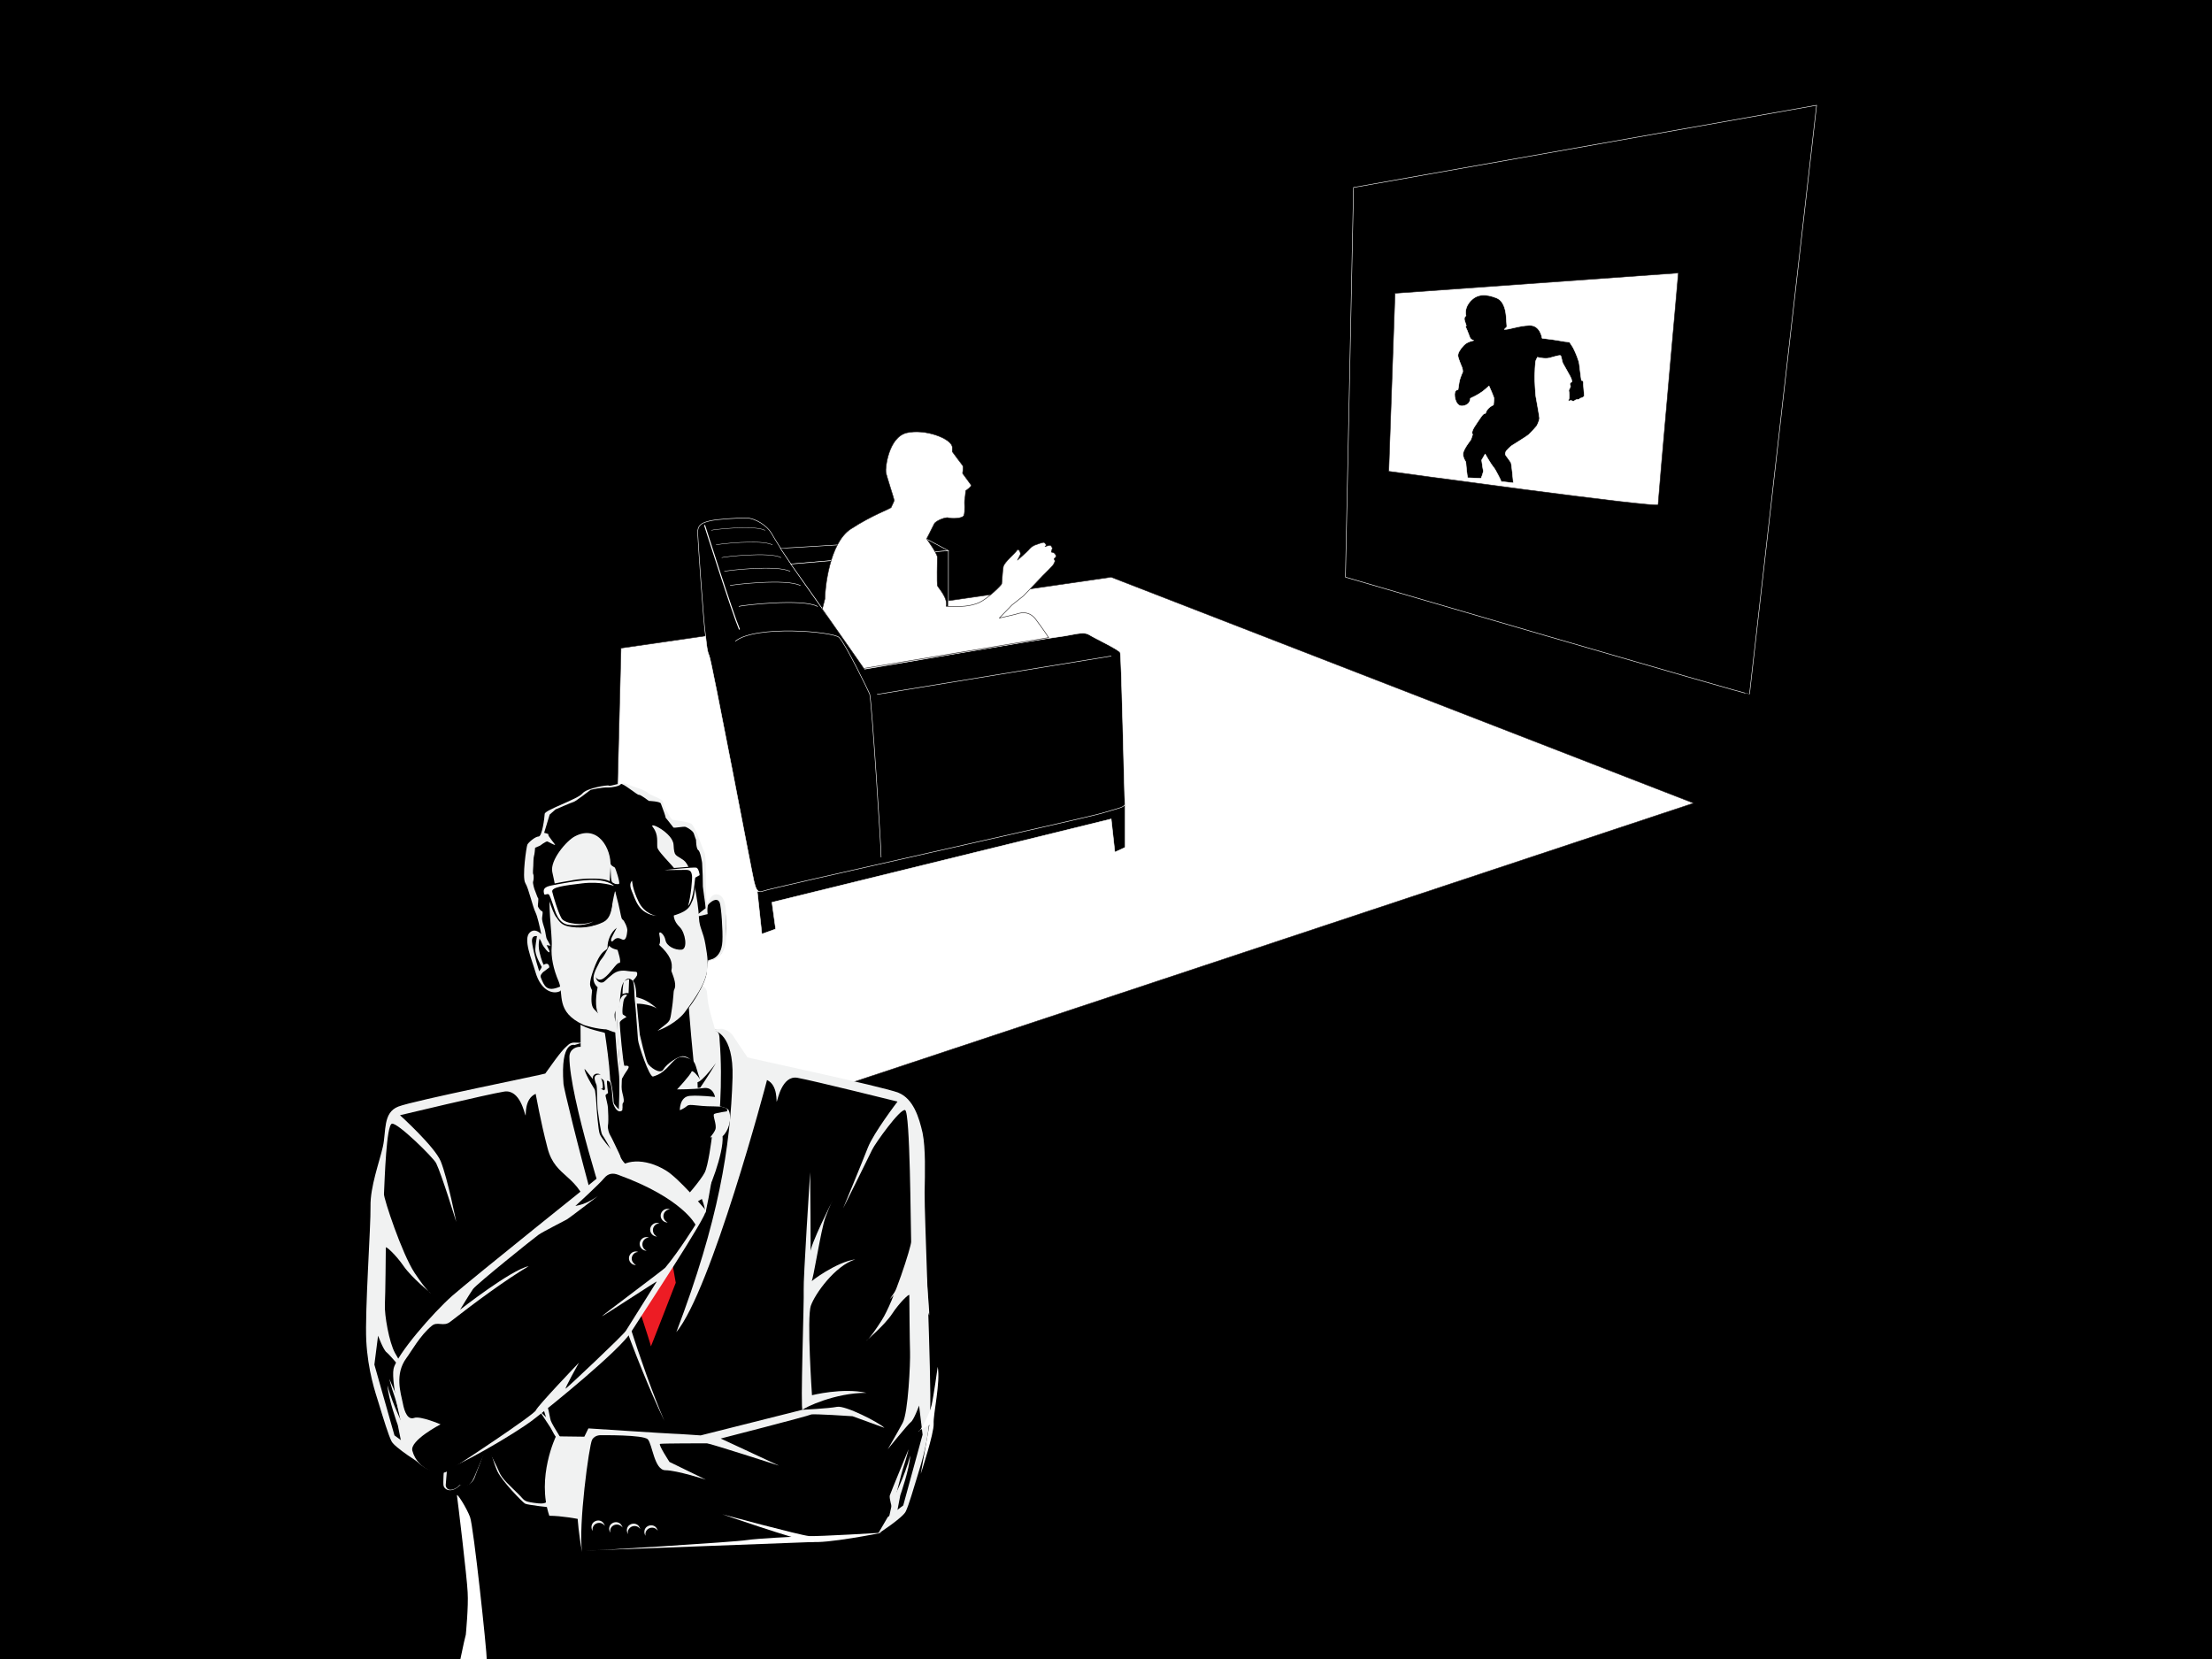 <?xml version="1.0" encoding="utf-8"?>
<!-- Generator: Adobe Illustrator 24.0.0, SVG Export Plug-In . SVG Version: 6.00 Build 0)  -->
<svg version="1.1" id="Layer_1" xmlns="http://www.w3.org/2000/svg" xmlns:xlink="http://www.w3.org/1999/xlink" x="0px" y="0px"
	 viewBox="0 0 1200 900" style="enable-background:new 0 0 1200 900;" xml:space="preserve">
<style type="text/css">
	.st0{clip-path:url(#SVGID_3_);}
	.st1{stroke:#FFFFFF;stroke-width:0.29;stroke-linecap:round;stroke-linejoin:round;stroke-miterlimit:10;}
	.st2{fill:#FFFFFF;stroke:#231F20;stroke-width:0.29;stroke-linecap:round;stroke-linejoin:round;stroke-miterlimit:10;}
	.st3{stroke:#FFFFFF;stroke-width:0.29;stroke-miterlimit:10;}
	.st4{fill:none;stroke:#FFFFFF;stroke-width:0.29;stroke-linecap:round;stroke-linejoin:round;stroke-miterlimit:10;}
	.st5{fill:none;stroke:#FFFFFF;stroke-width:0.581;stroke-linecap:round;stroke-linejoin:round;stroke-miterlimit:10;}
	.st6{fill:none;stroke:#FFFFFF;stroke-width:0.198;stroke-linecap:round;stroke-linejoin:round;stroke-miterlimit:10;}
	.st7{fill:none;stroke:#FFFFFF;stroke-width:0.207;stroke-linecap:round;stroke-linejoin:round;stroke-miterlimit:10;}
	.st8{fill:none;stroke:#FFFFFF;stroke-width:0.219;stroke-linecap:round;stroke-linejoin:round;stroke-miterlimit:10;}
	.st9{fill:none;stroke:#FFFFFF;stroke-width:0.242;stroke-linecap:round;stroke-linejoin:round;stroke-miterlimit:10;}
	.st10{fill:none;stroke:#FFFFFF;stroke-width:0.259;stroke-linecap:round;stroke-linejoin:round;stroke-miterlimit:10;}
	.st11{fill:#F1F2F2;}
	.st12{fill:#FFFFFF;}
	.st13{fill:#ED1C24;}
</style>
<g>
	<g>
		<rect id="SVGID_1_" width="1200" height="900"/>
	</g>
	<g>
		<defs>
			<rect id="SVGID_2_" x="42.9" y="-28.4" width="1114.1" height="928.4"/>
		</defs>
		<clipPath id="SVGID_3_">
			<use xlink:href="#SVGID_2_"  style="overflow:visible;"/>
		</clipPath>
		<g class="st0">
			<g>
				<rect x="292.3" width="749.6" height="657.5"/>
				<path class="st1" d="M729.9,313.1c0,0,219.2,64.2,219.2,63.5c0-0.8,36.4-319.5,36.4-319.5l-251.2,44.6L729.9,313.1z"/>
				<polygon class="st2" points="336.9,351.6 329.8,631.2 918.8,435.7 602.8,313.1 				"/>
				<polygon class="st3" points="410.8,483.6 413.3,506.7 420.8,504 418.8,489.5 602.8,444.3 604.8,462.3 610.4,459.7 610.4,435.7 
									"/>
				<path class="st3" d="M590.8,344.3c3.6,2.2,16.2,8.1,16.9,9.7c0.7,1.6,2.3,79.3,2.6,81.7c0.3,2.3-3.2,2.6-12.7,5.5
					c-9.7,2.9-180,40.6-183.6,42.2c-3.6,1.6-4.2-2.5-5-5.4c-0.8-2.9-23-120-24.3-122.4s-1.6-8.8-2.3-13.7
					c-0.7-4.9-3.7-47.6-3.9-52.5s2.6-5.8,6.5-6.8c3.9-1,14.9-1.6,19.8-1.6c4.9,0,11.3,4.2,13.6,8.1c8.8,15.6,39.8,57.7,41.3,59.3
					c1.6,1.6,9.4,14.6,9.4,14.6s97.3-16.6,105.1-17.5C581.7,344.6,587.5,342.3,590.8,344.3z"/>
				<g>
					<path class="st4" d="M475.9,376.7c0,0,125.2-20.5,126.9-20.8"/>
					<path class="st4" d="M478,465c0.3-1-5.2-86.1-6.2-88.5c-1-2.3-13.3-27.6-16.6-30.7c-3.3-3.2-45.2-6.8-56.2,2"/>
					<path class="st5" d="M382.3,285.1c0,0,15,47.3,18.8,56.2"/>
					<path class="st4" d="M400.9,329c0.6-0.6,34.8-4.5,42.6,0"/>
					<path class="st6" d="M385.9,287.7c0.4-0.4,23.8-3,29.1,0"/>
					<path class="st7" d="M388.5,295.6c0.4-0.4,24.9-3.2,30.5,0"/>
					<path class="st8" d="M391.6,302.5c0.4-0.4,26.3-3.3,32.1,0"/>
					<path class="st9" d="M393,310c0.5-0.5,29.1-3.7,35.6,0"/>
					<path class="st10" d="M396.1,317.7c0.5-0.5,31.1-4,38.1,0"/>
				</g>
				<path class="st1" d="M423.3,297.4c0.2,0.3,79.5-4.9,79.5-4.9l11.8,6.3l-85.5,7.2L423.3,297.4z"/>
				<path class="st1" d="M514.5,298.7v30.5c0,0-65.5,5.4-65.5,5.2s-20-28.4-20-28.4L514.5,298.7z"/>
				<path class="st2" d="M447.5,324.9c0-5.2,2.3-30.2,14-37.9c11.8-7.7,21.7-11,22-11.8c0.2-0.7,1.6-3.2,1.6-3.8s-4.1-12.9-4.5-15.2
					c-0.4-2.3,1.4-19,11.3-21.4c10-2.3,24.2,3.1,24.7,7.7c0,2.5,0,2.5,0,2.5s5,6.8,5.6,7.5c0.6,0.7,0,4.3,0,4.3s4.1,5.6,4.6,6.3
					c0.6,0.7-2.9,3.1-2.9,3.1s-0.4,4.6-0.6,5.2c-0.2,0.6,0.4,6.4-0.4,8.2c-0.7,1.9-7.1,1.8-8.4,1.3c-1.3-0.5-6.8,1.5-7.7,3.3
					c-0.9,1.9-4.1,8.1-4.1,8.1s5.9,8.2,5.8,10s-0.2,14.3,0,15.3c0.2,1,5.9,6.7,4.8,11.3c7.9,0.4,13.1,0.1,17.9-2
					c4.8-2.2,12-9.4,12.2-10.1s0.4-6.9,0.9-9.4c0.6-2.5,6.3-7.1,7.3-8.7c0.9-1.7,2.3,1.2,1.9,2.2c0,0-1.6,3.2-1.6,3.1
					s5.4-4.7,6.1-5.6c0.6-0.8,1.7-1.9,3.2-2.6c1.6-0.6,4.6-1.7,5.2-1.5c0.6,0.3,1.1,1.1,1.1,1.4c0,0.4-0.6,0.8-0.6,0.8
					s2.5-0.8,3-0.6c0.5,0.4,1,1.4,1,1.4l-0.6,2.2c0,0,1.5,0.2,2,0.9c0.5,0.6,0.7,1.3,0.5,1.7c-0.4,0.4-1,1.1-1,1.1s0.5,0.8,0.5,1.2
					s-0.7,1.7-0.9,2c-0.2,0.4-5,5.3-5.5,5.7c-0.5,0.5-10.4,11-10.7,11.2s-6.2,4.9-6.2,4.9l-6.9,7.1c0,0,6.9-1.5,8.7-2
					c1.9-0.6,7.1-2.6,11.1,2.7c4,5.3,7,9.9,7,9.9l-100.3,16.7l-22.5-32.2L447.5,324.9z"/>
				<path class="st2" d="M753.4,255.7c0,0,146.1,20.1,146.1,18.1s11-125.7,11-125.7l-153.7,11L753.4,255.7z"/>
				<path class="st1" d="M821,262c0-0.3-0.9-9.7-1.2-10.7c-0.3-1-3-4.2-3.1-4.6c-0.2-0.5,0-1,0.2-1.6c0.1-0.6,2.9-3.2,3.3-3.4
					c0.4-0.3,8-4.9,9.1-5.9c1-0.9,3.7-3.8,4.3-4.6c0.6-0.9,1.6-3.4,1.6-4.3s-1.9-11.1-2-11.8c-0.2-0.6-0.7-9.8-0.6-11
					c0.1-1.1,0.1-7.7,0.7-8.8c0.6-1,0.7-1.5,0.7-1.5s4.1,1.1,6.6,0.4c2.5-0.6,5.7-1.8,6.1-1.2c0.4,0.6,0.6,2.8,1.1,4
					c0.6,1.2,4.5,7.8,4.6,8.4c0.2,0.6,0.6,1.9,0.1,1.9c-0.5,0-1,1-0.8,1.4c0.2,0.4,0.5,0.7,0.1,1.5c-0.4,0.7-0.9,1.6-0.7,2
					c0.2,0.5,0.3,3.2,0.2,3.7c-0.1,0.6-0.7,1.5-0.3,1.6s1.2-0.3,1.2-0.3s1.2,0.6,1.6,0.4c0.4-0.2,1.1-0.8,1.5-0.8
					c0.4,0,1.4-0.1,1.6-0.4c0.2-0.3,1-0.6,1.3-0.6c0.3-0.2,1-0.5,1.2-0.8c0.2-0.4-0.2-3.2-0.2-3.8c0-0.5-0.3-3.1-0.2-3.4
					s-0.3-1.3-0.3-1.3s-0.8,0-0.8-0.2s-0.9-6.4-1.1-8.6c-0.2-2.2-2.2-6.7-2.9-8.1c-0.6-1.5-2-3.2-2.2-3.7c-0.2-0.5-2.1-0.5-2.7-0.6
					c-0.6-0.1-7.6-1.3-9.2-1.4c-1.5-0.2-3.2-0.4-3.2-0.4s-0.9-7.2-6.9-7s-11.1,2.4-13.6,2.2c1.4-1.4,1.4-1.4,1.4-1.4
					s-0.2-3.2-0.3-4.2s-0.1-9.5-5.4-11.5c-5.4-2.1-10.7-2.7-14.8,2.6c-2.8,3.6-1.7,7.1-1.7,7.1s-1.4,0.7-0.7,2.8
					c0.6,2,0.9,2.6,0.9,2.6s-0.7,0-0.2,1.1c0.6,1.1,1.9,4.8,2.2,5.5c0.3,0.6,1.4,1.4,2,1.4c-2.7,0.6-4.4,1.4-5.9,3.2
					c-1.6,1.8-3,3.9-2.6,5.6s2.2,6,2.2,6s0.6,1.9,0.2,2.6s-1.7,4.1-1.8,5.4c-0.2,1.3-0.6,3.9-0.6,3.9s-2.3-0.2-1.8,3.8
					c0.6,4,2.5,5.3,4.4,5c1.9-0.3,3.9-1.2,4.1-4.1c4-1.8,5.8-3.2,6.7-3.8c0.8-0.6,3.4-2.9,3.4-2.9s2.7,6,2.7,6.8s-0.3,3.5-0.3,3.5
					s-3.4,1.3-4.3,4.5c-1,0.3-1.2,0.1-3.2,3.1c-1.9,3-5.1,6.7-3.8,8.4c-0.4,1.4-1,2.9-1,2.9s-4,5.1-4.2,7.4
					c-0.2,2.3,1.5,4.6,1.5,4.6s0.7,8.5,1.1,8.6c0.4,0,7.2,0.3,7.2,0.3s1.4-3.5,1.2-4.2c-0.2-0.6-0.9-5.7-0.9-5.7l1.9-3.3
					c0,0,3.1,5.5,4.4,7c1.4,1.5,4.4,8.1,4.5,8C814.4,261.2,821,262,821,262z"/>
			</g>
			<g>
				<g>
					<path d="M354.1,562.7c0,0-39.2,3.4-41.5,2.9c-2.3-0.6-16.3,20.9-19.1,21.7c-2.9,0.8-72.6,16.1-79.8,18
						c-7.1,2-11.8,39.2-12.2,59c-0.3,19.8-1.7,72.4,0.8,83.3c2.6,10.9,8.9,31.5,14,36.6s19.5,13.7,23.2,13.7s6.3,0.6,6.3,0.6
						s7.6,43.5,8.1,84.3c0.4,29.2-7.4,60.7-7.4,60.7s82.7,32.1,222.4-6.5c-1-20.3-5.9-32.3-6.5-46.3c-1.4-35.3,2.6-56.2,2.6-56.2
						s20.4-3.5,26.9-18.8c6.6-15.1,13.5-63.8,11.7-78.1c-1.7-14.3-4.1-116.8-6.4-129.1s-30.8-16.6-47.8-21.8
						c-13.4-4.2-39.7-10.2-43.2-11.3c-3.4-1.1-8.4-10.4-11.6-15.2C391.7,555.4,370.7,562.1,354.1,562.7z"/>
					<g>
						<path class="st11" d="M311.7,566.9c0,0-7.8-2.7-6,21.2c0.4,4.6,29.2,122.9,54.7,182.7c-16.1-33.7-33.1-82.6-40.4-111.9
							c-5.6-22.6-18.6-19-23-36.2c-4.1-15.8-6.1-28.2-6.4-29.3c-6.4,2.8-5.1,12.3-5.5,11.7c-0.5-0.6-2.9-14.4-11.7-12.9
							C264.6,593.6,217,605,217,605s18.8,17,22.1,25c3.8,9.5,8.4,32.9,8.4,32.9s-7.9-25.8-10.9-31.9c-1.5-3-21-22.2-24-21.4
							c-3,0.8-3.9,29.7-4.3,38.2c-0.1,2.5,9.7,32.2,16.6,42.7c7,10.5,8.8,11.1,8.8,11.1s-10.5-8.6-14.7-14.7
							c-4.2-6.1-9.7-11.1-9.7-10.1s-0.2,25.3-0.5,30.9s2.3,20.6,5.5,26.3s8.4,14.3,8.4,14.3s-11.3-13.5-13-14.7s-4.6-9-4.6-9
							l-2,15.7l10.9,38.4l8.6,6.3l5.6,9.1c0,0-14.1-8.8-15.8-12.2s-4.5-12.6-6.7-19.8c-2.2-7.1-6.1-18.3-7-34.7
							c-0.8-16.4,2.5-62.2,2.3-72.9s4.8-24,6.7-32.4c1.9-8.4-0.1-18.5,8.4-21.8s79.3-17.5,79.7-17.9c8.7-12.3,10.1-13.5,12.6-15.7
							c0.8-0.7,1.9-1.1,3-1.1l4.3,0.1L311.7,566.9z"/>
						<path class="st11" d="M222.8,787.7l-2.9-12.3c0,0-6.8-12.6-9.7-23.9c0.4,7.4,5.6,21.6,5.6,21.6l1.9,9.4L222.8,787.7z"/>
						<path class="st11" d="M220.4,780.4c-0.4-0.6-5.1-19.5-6.6-23.6s-2.6-8.8-2.6-8.8s10.1,23.5,10.7,25.1
							C222.3,774.7,220.4,780.4,220.4,780.4z"/>
					</g>
					<g>
						<path class="st11" d="M387.6,559.2c0,0,10.5,1.5,9.8,25.4c-1.1,37.5-7.5,77.7-30.5,138.1c18.9-22.7,48.6-134.1,49.2-136.8
							c6.1,2.8,4.9,12.3,5.3,11.7c0.4-0.6,2.8-14.4,11.2-12.9c8.4,1.5,54.3,12.9,54.3,12.9s-13,17-16.1,25
							c-3.7,9.5-13.4,32.9-13.4,32.9s12.9-25.8,15.8-31.9c1.4-3,15-22.2,17.8-21.4c2.8,0.8,3,62.9,3.3,71.4
							c0.1,2.5-9.3,32.2-16,42.7c-6.7,10.5-8.4,11.1-8.4,11.1s10.1-8.6,14.1-14.7c4-6.1,9.3-11.1,9.3-10.1s0.2,25.3,0.4,30.9
							s-1,32.8-4,38.4s-8.1,14.3-8.1,14.3s10.9-13.5,12.5-14.7c1.7-1.2,4.5-9,4.5-9l1.9,15.8l-10.5,38.4l-8.4,6.3l-5.3,9.1
							c0,0,13.6-8.8,15.1-12.2c1.6-3.3,4.3-12.6,6.5-19.8c2.2-7.1,5.8-18.3,6.7-34.7c0.8-16.4-3.2-107.6-3-118.4
							c0.2-10.7,0.6-24-1.1-32.4c-1.9-8.4-5-18.5-13.1-21.8c-8.1-3.3-81.5-18.8-81.9-19.2c-10-14.6-7.1-11.3-9.7-13.6
							c-0.7-0.7-3.2-1.9-4.3-1.9l-4.9,0.3L387.6,559.2z"/>
						<path class="st11" d="M481.7,825.8l2.7-12.3c0,0,6.5-12.6,9.4-23.9c-0.4,7.4-5.4,21.6-5.4,21.6l-1.8,9.4L481.7,825.8z"/>
						<path class="st11" d="M484.1,818.6c0.4-0.6,4.8-19.5,6.3-23.6c1.4-4.1,2.5-8.8,2.5-8.8s-9.7,23.5-10.2,25.1
							C482.3,812.8,484.1,818.6,484.1,818.6z"/>
					</g>
					<g>
						<path class="st11" d="M314.8,554.3c0.1,0.4,0.2,1.7,0.2,13.6c-2.4-0.2-6.1,1.3-6.1,5.5c0,21.5,20.6,86.2,21.1,85
							c5.3-14.4,10.4-28.4,23.9-35c27.5,13.4,28.8,34.7,28.8,34.7s11.3-48.8,7.7-93.6c-0.1-1.6,0.1-4.8-2.3-5.3
							c-1.6-6.1-4.1-12.5-4.5-20.5C382.6,521.9,314.8,554.3,314.8,554.3z"/>
						<path d="M327.2,554.4c0.1,0.9,5.4,31.7,3.5,39.9c-0.6,2.9-13.6-15-13.6-14.4c-0.2,2.4,12.5,27.4,36.9,42.8
							c18.8-19.3,34.4-46,34.4-46s-10.6,14.5-11.1,9.3c-1.3-12.5-3.6-35.7-4.1-47.4C372.7,522,327.2,554.4,327.2,554.4z"/>
					</g>
					<g>
						<path class="st11" d="M295.5,517.7c0.1-1.1-3.1-18.8-4.9-22.5s-3.7-13-5.6-16.1c-1.9-3.1,0.6-19.8,1.1-20.9s4.2-4.4,6.1-4.4
							c1.9,0,3.2-10.1,3.3-12.3c0.1-2.1,18-8,20.4-11c2.4-3,13.8-4.8,14.4-4.3c0.6,0.6,7.2-2.1,9.4-1c2.1,1.1,10.2,3.2,11.6,4.8
							c1.4,1.6,8.4,3.2,8.4,5.3s4.8,9.4,4.8,9.4s8.3,1,10.4,2.1c2.1,1.1,6.1,13.1,7.4,16.1s-0.3,27.5,1.9,28c2.1,0.6,1,15.7,1,15.7
							l-87,12.3"/>
						<path d="M300.3,515.7c-0.6-0.6-3.1-5.4-3.6-6.2c-0.5-0.8-0.8-4-1.2-5.4c-0.4-1.4-1.2-3.6-1.4-5.2c-0.2-1.6,0.8-4.4-0.1-4.6
							c-1-0.3-2.1-2.2-2.2-2.7c-0.1-0.5,0.5-4.1,0.1-4.4s-1.2-3.1-1.6-3.9c-0.4-0.7-1.4-4.3-1.1-5c0.3-0.7,0.5-3.2,0.1-4
							c-0.4-0.7,0-3.3,0-4.5c0-1.1,0.1-4.8,0.4-5.5c0.3-0.6,0.6-4.4,0.6-4.4l2.6-1.1c0,0,3.4-2.6,4.1-2.3c0.6,0.3,3.6,1.9,4.1,1.9
							s-4.2-5.2-3.6-5.6c0.6-0.4-2.3-1-2.3-1l3-9.9l3.2-2.8c0,0,9-3.9,9.9-4.1c0.9-0.2,9.1-6.5,9.1-6.5s5.9-1.5,9.9-1.3
							c1.3,0,5.8-0.6,6.5-1.8c0.6-1.1,9.1,6.1,9.8,5.8s5.4,3.3,5.4,3.3s6,0.2,6.5,1.4c0.6,1.8,3.6,9.2,2.2,7.2c0,0,3.7,4.5,4.6,5.8
							c0.3,0.5,5.5-0.7,6.7-0.3c1.2,0.5,4,2.2,4.4,3.6c0.4,1.4,1.2,3.4,1.2,3.4s0,4.8,1.2,5.6c1.2,0.7,2.1,6.9,2.1,6.9l0.3,6.7
							c0,0,0.1,5.5,0.1,6.1s1.2,8.9,1.2,8.9l0.3,2.9l-5.1,4L300.3,515.7"/>
						<path d="M342.1,562.5c4.3,0,16.7-2.4,24.9-8.8c8.2-6.4,16.1-21.2,16.3-25.9c0.4-4.7,0.9-6.9,0.9-6.9s7.6,0.6,9-9
							c1.4-9.6,0.9-25.9-4-25.7c-6.8,0.3-5.3,9.7-5.3,9.7l-5.1,1.2c0,0-2-15.7-3.1-20.8S370,465,365.6,463s3.1-6.8-5.5-11.6
							c-8.5-4.7-20.4-6.1-30-1.7c-7.5,1-15,2-20.8,5.5c-5.8,3.4-9.8,9.8-9.8,18.1c0,8.2,3.1,10.4,0,11.8c-3.1,1.4,0.2,24.4,0.5,28.1
							l-3.9-0.5c0,0-1.9-7.1-6.2-7.1c-6.8,0,0.4,20,2.1,24.8c1.7,4.7,4.1,8.5,11.9,7.1c2,9.8,4.3,17.6,18.8,21.4
							C331.9,561.5,337.9,562.5,342.1,562.5z"/>
						<path class="st11" d="M316.6,556c0,0,6.8,2.4,13.6,2.5c-2.7-6.5-6.1-9-7.9-11c-1.8-1.9-1.6-5.8-1.1-10.2
							c-2.2-4.2-2.2-9.5,2-16.2c-1.1-1.1-0.6-1.9-0.9-4.5c-0.2-2.7-2.7,0.5-2.4,3.8c0.2,3.3-3.5,6.7-7.1,7.3
							c-3.5,0.6-4.5-8.4-2.2-12.1c2.2-3.6,2.5-8.1-1.2-10.1c-3.7-2-3.5-5.8-2.3-8.9c2.3-6.2,3.1-4.8,9-9.1c1.6-1.1-0.3-5-6.1-2.9
							c-2.7,1-9.4,7.1-8.4,5.5c11.2-18.8,29.7-7.8,29.2-10.7c-0.1-0.9,0.1-4.8,0.4-9.1c0.6-9.9-6.8-23.2-19.3-16.6
							c-4.5,2.3-13.6,12.9-12.3,19.3c1.3,6.4,2.6,9.4-0.3,11.1c-2.9,1.8,0.5,23.8,0,29.3c-0.5,5.6,0.9,12.4,3.8,19.1
							C306,539.5,301.2,548.9,316.6,556z"/>
						<path class="st11" d="M371.2,549.5c0,0-4.4,5.9-14.5,9.7c6.2-5,6.6-4.5,7.3-8.7c1.8-10.9,1.1-12.4,1.8-13.7
							c1.2-2.4,0-5.9-1.6-10.1c1-4.6-0.7-8.7-6.6-14.1c0.7-1.4,0.6-2.9,0.1-5.6c-0.5-2.7,2.7-0.3,3.3,3s5.2,5.5,8.7,5.2
							c3.6-0.3,2.1-9.3-1-12.3c-3.1-3-4.5-7.1-1.5-10c3.1-2.9,1.9-6.5,0-9.2c-1.9-2.7-6.2-9-3.3-8.6c2.9,0.4,2,0.3,3.6-0.8
							s-10.5-11.7-10.9-14.6c-0.3-2.9,0.7-6.9-2.3-10.8c-3.2-3.9,10.8,2.9,11.1,9.4c0.4,6.6,0.9,5.1,5.5,8.4
							c4.6,3.3,7.8,21.4,8.3,31.4c0.3,5.6,2.3,7.1,3.5,14.3C385.1,526,385.1,531,371.2,549.5z"/>
						<path class="st11" d="M384.2,520.8c0,0,7.2,0,7.7-10.2c0.3-5.5-0.6-18.8-1.5-21c-1.5-3.2-5-0.3-6.4,1.4
							c-0.7,0.8,1.3-7.6,6.2-5.5c4.9,2.1,3.5,14.7,3.7,21.2C394.4,518.4,387.9,521.7,384.2,520.8z"/>
						<path class="st11" d="M303.9,535.2c-7.3,3.2-8.6-0.2-10.5-4.9c-0.5-1.2,0.6-2.3,1.5-3.2v0.1l3.1-2.4c0,0,0-3.2-3.1-1.4
							c0,0-1.2-2.4-2.2-6.8c-1-4.3,0-7.4,0-7.4c0.6,0.9,1.1,2,1.4,2.8c0.6,1.6,4.1,6,4,4.2c-0.1-1-1.9-3.5-3-7.1
							c0.3,0.2,0.1-0.3-0.4-1c-0.5-0.8-0.9-1.4-1.5-1.7c-1.5-1.4-3.7-2.4-5.7-0.6c-4,3.5,1.1,15,2.9,21.3
							c3.2,11.3,10.4,12.4,13.6,10.5C303.9,537.6,306.1,534.3,303.9,535.2z M288.6,509.8c0.2-1.3,0.8-1.9,1.8-2c0.1,0,0.2,0,0.4,0
							l0,0c0.2,0,0.4,0,0.5,0c-0.3,1.9-0.8,4.7-0.9,7.1c-0.2,2.9,2.5,7.9,3.5,9.7c-0.2,0.6-0.8,1.6-1.4,2.3
							C290.5,520.7,288.3,511.7,288.6,509.8z"/>
						<path class="st11" d="M325.1,551.1c-0.6,2.3,0.7,5.3,2.8,6.6c5.1,3.2,15,4.1,15,4.1s-9.8-2.9-9.5-11.4
							c0.2-5.4,10.4-5.8,10.4-5.8c3.2-0.6,11.4,0.9,13.3,3.1c-9.8-8.9-14.1-5.6-16.2-8.6c-2.1-3.1-1.2-5.8-1.2-5.8s3.1,0.8,5.9-4.2
							c0.3-2.7-0.2-1.6-5-2.3c-3-0.5-5.6-0.3-8.2,1.7c-4,3.1-4.3,4.3-5.7,4.5c-1.4,0.2-2.8-0.6-3.4-2.5c-0.6-1.9,0.5,2.7,4.2,0.2
							c3.7-2.5,6.9-8.5,8.4-8.3c1.6,0.3-0.9-7.1-0.9-7.1s-3.4-0.6-4.5-2.3c-3.4,7.4-4.5,7-5.5,9.4c-1,2.5-5.8,8.7-0.8,13.2
							C322.8,542.5,323.1,548.3,325.1,551.1z"/>
						<path class="st11" d="M321.2,528.4c5-15.5,8.4-11.6,8.4-14.8c0-3.2,1.6-7.8,5-10.3c-2.2,4.4-4.1,6.9-2.5,7.5
							c1.9-1.9,2.8-2.5,5.3-1.2c2.5,1.2,2.7-3.1,2.9-4.7c0.2-1.7-1.7-5.5-2.4-5.9s-0.7-0.6-1.7-5.4c-0.9-4.7-2.6-9.5-2.3-10.3
							c0.3-0.7-1.9-1.4-1.9,0.6c0,2,1.4,13.2-4.5,16.2c-5.9,3.1-8.9,1.9-8.9,1.9s2.6-3.5,2.3-4.7c-5.2,1.5-10.6,0.6-11.8-0.6
							c-4.7,5.2-9.2,6.3-9,13.4c0.2,7.1,5,30.8,10.3,35.7c5.2,4.9,8.9,7.1,11.6,7.2c1.4,0.1-0.6-3-1.5-7.8
							C319.4,540.1,319.5,533.4,321.2,528.4z"/>
						<path class="st11" d="M367.2,487l-3.9-2.5c0,0-0.5,1.9-5.8,4.1C357.5,488.6,365.7,489.5,367.2,487z"/>
						<path class="st11" d="M366.4,483.3c0,0-3-6.8-9-5.7c-5.9,1.1-12.5,2-12.5,2s16.6-4.5,19.1-4.5c0,0,4.3,4,5.1,5.3
							C369.9,481.6,366.4,483.3,366.4,483.3z"/>
						<path class="st11" d="M332.7,479.3c-1-0.3-1.3-3.2-1.3-4.6c0-1.4-0.4-7.3-0.4-6.9c0.1,1.9,2.2,2.5,2.5,2.8
							c0.4,0.3,3.1,8.5,2.3,8.9C335.3,479.9,332.7,479.3,332.7,479.3z"/>
					</g>
					<g>
						<g>
							<g>
								<g>
									<g>
										<path d="M379.8,473c-0.2-0.8-0.5-1.6-0.6-1.9c-0.6-1.1-1.7-1.1-6.4-0.8c-2.9,0.2-6.6,0.6-10.2,0.8h-0.3
											c-7.8,0.6-14.2,2.8-16.8,3.9c-2.3,1-5.1,3.3-5.4,4.5c0,0.1,0,0.3,0,0.4c-1.2,0.6-2.7,0.9-4.5,0.9c-0.3,0-0.8,0-1.3-0.1
											c0-0.2-0.1-0.3-0.1-0.5c-0.6-1-3.8-2.6-6.3-3.1c-2.8-0.5-9.6-0.9-17.3,0.4l-0.3,0.1c-3.6,0.6-7.3,1.2-10.1,1.8
											c-4.6,0.8-5.8,1.2-6,2.4c-0.1,0.4-0.2,1.2-0.2,2c0,0.6,0.1,2.5,1.8,2.8c0.1,0,0.2,0,0.4,0c0.9,0.1,1,0.2,1.2,0.5
											c0.1,0.3,0.3,0.8,0.5,1.4c1.3,3.8,2.7,7.7,3.9,9.1c0.3,0.4,0.5,0.6,0.7,1c1,1.4,2.2,3.1,5.5,3.9c2.5,0.6,6.3,0.9,9.9,0.5
											c1.5-0.2,3-0.5,4.4-1c4.7-1.7,8.4-5.1,9.3-8.8c0.3-1.1,0.6-2.8,0.9-4.5c0.3-1.6,0.7-3.6,1.1-5.1c0.6,0.2,1.4,0.2,2,0.1
											c0.6,0,1.3-0.1,1.9-0.2c1.5-0.2,2.9-0.6,4-1.1c0.7,1.4,1.7,3.3,2.3,4.8c0.7,1.7,1.6,3.2,2,4.2c1.8,3.3,6.1,5.8,11.1,6.2
											c1.4,0.1,3,0.1,4.5-0.1c3.6-0.5,7.2-1.7,9.5-3c3-1.7,3.7-3.5,4.4-5.1c0.2-0.4,0.3-0.7,0.5-1.1c0.8-1.7,1.2-5.8,1.5-9.8
											c0.1-0.6,0.1-1.3,0.1-1.5c0-0.3,0.2-0.4,1-0.7c0.1,0,0.2-0.1,0.3-0.1C380.3,475.4,379.9,473.7,379.8,473z"/>
									</g>
								</g>
							</g>
						</g>
						<path class="st12" d="M295,484c-0.2-1.6,0.3-2.8,4-3.6c3.7-0.7,16.5-3.4,24.1-3s10,3.2,10,3.2s-7-2.6-17.1-1.4
							c-10.1,1.2-17,2.1-16.4,4.6c0.6,2.5,3.1,11.1,5.1,14.5c1.8,2.9,11.7,4.1,17.1,1.6c0,0-3.5,2.6-12.7,1.9
							c-6.4-0.5-7.8-7.3-9.2-11.3c-1.9-5.4-1.9-5.6-3.2-5.4C295.4,485.4,295.2,485.6,295,484z"/>
						<path class="st12" d="M360.5,472c0,0,16.1-1.7,17.3-1.3c1.2,0.4,1.9,3.9,1.7,4.1s-2.1,1.1-2.3,1.3c-0.3,0.2-0.6,11.3-3.9,15.4
							c1.5-5.2,2.4-15.1,2.1-16.6c-0.3-1.5-0.5-2.9-3-3C370,471.9,360.5,472,360.5,472z"/>
						<path class="st12" d="M342.9,477.8c0,0-2,1.4-0.2,5.5c1.9,4.1,3.3,12.5,13.7,13.6c0,0-6.7-0.8-10-7.8
							C343,482.1,342.9,477.8,342.9,477.8z"/>
					</g>
					<path class="st13" d="M354.9,626.1c0,0,6.4,6.8,8.9,12.7c2.5,5.8-2,15.1-2.9,17.6c-0.8,2.5-10.3,1.3-12.3,0.6
						c-2-0.7-5.3-14.6-5.4-15.9C343.1,639.9,351.2,627.4,354.9,626.1z"/>
					<path class="st13" d="M347.6,660.7c0,0,4.3,2.8,12.7-0.5c5.3,29.9,6.3,35.7,6.3,35.7S353,731,353.1,730.4
						c0.2-0.6-11-34.2-11-34.2L347.6,660.7z"/>
					<g>
						<path class="st11" d="M298.9,817.8c0,0-12.7-1.3-14.1-2.1c-1.4-0.8-12.4-12.1-14.9-17.4c-2.4-5.3-3.6-11-4.7-13.2
							c-1.1-2.1-1.7-1.7-1.9,0.5c-0.3,2.1-5,13.5-5.6,15.4c-0.6,1.9-2.8,6-8,4.6c-4.7,4.7-8.7,2.7-9.1,0.2
							c-0.5-2.5,1.3-25.3,2.1-29.5c0.8-4.4,20.7-16.7,23.3-18.2c2.5-1.6,27.3,1.6,29.5,3s2.4,6.7,3.3,9.6c1,2.8,8.3,13.8,8.4,14.3
							C307.5,785.4,298.9,817.8,298.9,817.8z"/>
						<path d="M241.8,805.7c0,0,2.1-27.5,3.2-29.5c1.1-2.1,18.9-15.2,19.9-16c1-0.7,2.7-2.5,7.5-2.4c4.9,0.2,21.2,3.9,21.7,4.9
							c0.6,1,1.7,5,2.1,6.1c-2.2-2.1-3.6-3.5-3.6-3.5s4.9,7.4,5.8,8.8c1,1.4,2.8,6.1,5,7.1c2.2,1,6.1,5.8,6.4,7.4
							c0.3,1.7-7.5,24.2-11,25.3c-3.5,1-2.1,2.4-9,1.4c-6.2-0.9-5-1.3-8.8-5c-4-4-8.6-7.9-10.1-11.6c-1.6-3.6-5.3-11.6-6.6-11.7
							c-1.3-0.2-5.2,10.1-6.9,14c-1.7,3.9-3.5,6.4-8,4.6C246.8,808.6,242.2,809.4,241.8,805.7z"/>
					</g>
					<g>
						<path class="st11" d="M340.5,639.5c0,0-10.2-18.8-12.4-20.4c-2.2-1.5-2.6-5.3-3.4-9.8c-0.7-4.5-1.6-13.2-1.2-17
							c0.4-3.8-2.6-7.5-1-9c1.5-1.5,7.7,0.1,8.8,3.5c1.1,3.4,1.6,10.1,1.6,11.2s2.8,3.8,2.8,3.8s0.7-15.1,0-20.1
							c-1-7.1-1.9-20.9-1.9-20.9l0.1-18.4l1.1-7.9c0,0,1.7-3.6,5.7-3.8c3.4-0.2,4.4,4.2,4.5,9.8c0.1,3.4,1.9,20.8,1.9,20.8
							s3.1,13.7,4.3,15.6c1.1,1.9,6.7,6.3,8.5,3.2c1.9-3.1,7.9-7.1,10.6-7.1s5.6,2.6,6.8,5.7c1.1,3.1,1.2,11.5,1.2,11.5
							s5.7-0.8,8.3,1.8c1.4,1.3,1.5,7.9,1.5,7.9s6.3,0.5,7.1,2.6c1.9,4.7-0.4,11.3-3.4,13.9c0.7,9.1-7.5,30.5-10.2,33.2
							c-2.6,2.6-14.8,7.1-17.4,9.1C361.7,660.7,340.5,639.5,340.5,639.5z"/>
						<path d="M368.3,653.5c3.3-3.2,12.1-13.6,14-17.4c1.9-3.7,3.7-17.7,3.9-19.3c-2.3,1.2,0.9-1.4,1.9-4.1c0.9-2.7-1.8-7.8-0.6-8.4
							c1.2-0.6,6.8-1.4,6.8-1.4s2.3-2.7-7.2-2.7c-9.6,0-12.8-1.6-14.4-0.2c-1.6,1.4-3.9,2.3-3.9,2.3s-0.2-7.4,5.5-7.8
							s13.6,0.6,13.6,0.6s-0.9-5.7-6.4-4.8c-5.5,0.7-14.2,0.7-14.2,0.7s7.1-7.6,7.9-9.7c0.4-1,3.6,2.4,4.6,4.4
							c-3.2-8.9-1.8-10.3-7.7-12c-5.6-1.7-7.3,3.6-12.3,7.5c-1.9,1.6-3.9,2.3-5.5,2.8c-2,0.6-8-17.2-8.2-20
							c-0.4-4.2-1.2-17.5-1.6-20.1c-0.5-3.3-0.2-11-1.4-12s-2.5-1.6-4,0c-1.4,1.5-2.1,3.2-2.6,8.4c-0.9,11.6-1.9,11.7-1.6,16
							c0.3,3.8,0.8,19.4,1.7,22.5c1.7,5.9-0.1,9.7,1,13.9c1.8,6.8,0,4.7,0.1,6.8c0.1,3.2-0.1,1.3-0.1,1.5c0,0.6,0.5,1.7-1.3,1.9
							c-1.8,0.2-3.7-3.3-3.9-5.5c-0.2-2.1-0.4-9.7-1.9-10.7c-1.6-1-1.2,0-1.2,1.1c0,1.9,1.2,8.9,1.4,12.6s5.1,24.3,5.7,26.6
							c0.6,2.3,2.8,4.5,4.9,6.5c2.1,1.9,3.6,7.3,5.6,9.5C348.8,645.3,368.3,653.5,368.3,653.5z"/>
						<path d="M331.3,623.3c0,0-3.8-6.7-4.6-7.7s-2.2-11.7-2.5-14c-0.3-2.3-0.2-11.8-0.6-13c-0.4-1.2-3.1-6.2,2.3-5.6
							c-2.9-1.6-4.9,0.6-4.2,2.7c0.6,2,1.7,9.2,1.8,12.7c0.2,3.5,1,14.7,1.9,16.9C326.3,617.6,331.3,623.3,331.3,623.3z"/>
						<path d="M325.6,584.7c0,0,1.8,1.2,1.9,1.4c0.2,0.2,0.8,4.4,0.7,4.7c-0.1,0.4-0.5,0.7-0.5,0.7l-2.1-1c0,0,1.3,0.6,1.4-0.5
							C327.2,589.2,326.8,585.2,325.6,584.7z"/>
						<path d="M330.1,592.8c-0.6,0.6-1.7,0.8-1.6,1.7c0.2,0.9,1.3,5.4,1.3,6.3s0.2,3.9,0.2,4.6c0,0.7,0.1,3.7-0.2,5.3
							c-0.2,1.6,0.6,4.2,1.2,5.1c0.6,0.9,2.9,5.8,2.9,5.8l2.2,4.6l2,1.9l0.6-6.5l-6.4-20.1L330.1,592.8z"/>
						<path class="st11" d="M340,538.7c0,0-1.9,0.3-2.3,0.6c0-3.6,0.6-6.9,0.9-7.1s2.1-1.1,2.7-0.9l-0.3,7.5L340,538.7L340,538.7z"
							/>
						<path class="st11" d="M336.1,543.5c0-0.2,0.9-3.8,3.1-3.9c2.1-0.1,0.1,1-0.6,2.3c-0.6,1.3-1.4,8.2-0.6,8.5
							c0.7,0.4,1.9,1.3,1.9,1.3s-3.6,1.8-3.7,3.1c-0.1,1.3,1.9,23.5,2.6,23.4c4.6-0.5,1,2.4-0.7,5.8c-1.8,3.4-1.4,1.5-1.4,1.5
							s-1.1-17.2-1.4-19.1c-0.3-1.9-0.6-12.4-0.5-14.2C334.8,550.5,336.1,543.5,336.1,543.5z"/>
					</g>
					<g>
						<path class="st11" d="M361.3,635c7,4.3,20,19.7,21.6,21.6s-34.3,56.1-40.6,66.1c-6.3,10-43,39.8-53.2,47.6
							c-10.2,7.8-42.1,26.3-49.8,27.7c-7.8,1.5-15-6-17.5-11.4c-2.4-5.4-9.9-36.2-8.3-44c1.7-7.8,21.6-30.6,31.8-39.6
							c10.2-9,84-68.1,84-68.1s2.2-1.2,4.4,0.9C337.7,628.7,349.9,628,361.3,635z"/>
						<path d="M377.3,664.4c0,0-7-14.4-42-27.1c-2.7-1-5.3-0.9-7.6,1.9c-2.3,2.9-15.3,14.8-15.3,14.8s-1.4,0.6,2.1-0.3
							c4.9-1.2,9.9-4.9,9.9-4.9s-15.1,11.7-17,12.8c-1.9,1.1-12.6,6.4-15.3,8.3c-2.7,1.9-33.4,26.6-35.5,29.4c-2,2.9-7,11.2-7,11.2
							s27.7-21.7,37.2-23.6c-12.3,7.3-28.9,19.5-42.6,30.2c-3.6,2.8-6.9-0.4-9.9,2.1c-6.4,5.2-11.3,14.2-13.8,17.5
							c-6.5,8.8-3.1,19-2,24.4c1,5.4,2.9,9.3,6.2,8.1c3.3-1.2,14.3,3.5,14.3,3.5s-16.8,8.7-15.3,14.3s5.4,8.7,8.1,10.1
							c2.7,1.5,6.6,3.7,11.8,0.6s46-30.1,47.1-32.6c1-2.5,23.4-25.9,23.4-25.9s-8.1,14.5-7.2,14.1c0.8-0.4,30.6-28.4,32.6-31.3
							c0.9-1.4,8.9-14.2,16.8-26.8c0.4-0.6-30.1,19.5-29.7,18.8c0.6-0.8,33.6-25.4,34.3-26.3C368.5,678.6,377.3,664.4,377.3,664.4z"
							/>
						<g>
							<path class="st11" d="M359.9,659.7c0-1.9,1.6-3.6,3.5-3.6c-0.4-0.2-0.8-0.3-1.3-0.3c-2,0-3.7,1.7-3.7,3.7
								c0,2,1.7,3.7,3.7,3.7h0.1C360.9,662.6,359.9,661.3,359.9,659.7z"/>
							<path class="st11" d="M354.2,667.3c0-1.9,1.6-3.6,3.5-3.6c-0.4-0.2-0.8-0.3-1.3-0.3c-2,0-3.7,1.7-3.7,3.7s1.7,3.7,3.7,3.7
								h0.1C355.2,670.3,354.2,668.9,354.2,667.3z"/>
							<path class="st11" d="M342.7,682.8c0-1.9,1.6-3.6,3.5-3.6c-0.4-0.2-0.8-0.3-1.3-0.3c-2,0-3.7,1.7-3.7,3.7
								c0,2,1.7,3.7,3.7,3.7h0.1C343.8,685.6,342.7,684.3,342.7,682.8z"/>
							<path class="st11" d="M348.5,675c0-1.9,1.6-3.6,3.5-3.6c-0.4-0.2-0.8-0.3-1.3-0.3c-2,0-3.7,1.7-3.7,3.7c0,2,1.7,3.7,3.7,3.7
								h0.1C349.4,677.9,348.5,676.6,348.5,675z"/>
						</g>
					</g>
					<path class="st11" d="M439.5,635.9c0,0-3.8,58.8-3.5,63.8c0.3,5.1-1.9,66.4-0.6,65.1c1.3-1.3,17.5-9.2,34.6-9.2
						c-13-2.9-29.5,1.3-29.5,1.3s-2.9-42.2-0.6-48.6c2.2-6.3,13-21.6,24.1-25.1c-10.1,1.3-24.8,12.3-23.8,12.1
						c0.9-0.3,5.1-28.2,7.6-34.9c2.5-6.7,4.1-9.6,4.1-9.6s-12.7,25.1-12.3,28.9S439.5,635.9,439.5,635.9z"/>
					<path class="st11" d="M494.1,648.6c0.9,1.3,2.5,25.4,2.9,30.5c0.3,5.1-14.3,25.7-14.3,25.7s15.2-15.2,15.6-13.9
						c0.3,1.3,5.4,23.5,5.8,22.6c0.3-0.9-2.2-31.8-3.5-37.4C499.2,670.1,494.1,648.6,494.1,648.6z"/>
					<path class="st12" d="M508.7,741.5c1.6,8.3-2.5,25.7-2.2,30.8c0.3,5.1-7,27.3-7,27.3l4.7-26.6c0,0-6.7,3.5-5.8,3.5
						s6-9.6,7-14.3C506.5,757.4,508.7,741.5,508.7,741.5z"/>
					<g>
						<path class="st11" d="M479.8,774.6c-2.9-2.9-21.3-12.3-25.7-11.4c-4.5,0.9-18.8,1.6-18.8,1.6l-55.2,13.9
							c0,0-12.7-0.9-14.6-0.9s-46.3-2.9-46.3-2.9l-2.2,4.5l-15.4-0.2c0,0-10.7,22.1-3.6,43.1c6.7,0,15.4,1.7,15.4,1.7
							s0.5,8.4,2.4,18c-2.2-13.9,3.8-58.1,5.4-60.9c1.6-2.9,5.1-2.5,5.1-2.5s22.6-0.3,25.1,2.2c2.5,2.5,3.5,16.8,9.6,16.8
							c6,0,21.9,5.1,21.9,5.1l-19.7-9.6c0,0-6.3-9.6-5.1-9.8c1.3-0.3,23.8-0.3,25.4-0.3c1.6,0,39.1,12.1,39.1,12.1L391,780.4
							c0,0,47.9-12.3,48.9-13c0.9-0.6,22.6,0.9,22.6,0.9L479.8,774.6z"/>
						<path class="st12" d="M478.4,831.5c0,0-30.6,6.2-38.9,4.9s-47.6-14.9-47.6-14.9s42.2,11.4,47,11.8
							C443.6,833.6,478.4,831.5,478.4,831.5z"/>
						<path class="st12" d="M317.4,841.2c2,0.3,81.9-4.7,87.6-5.7c5.8-0.9,26.9-1.9,26.9-1.9l10.1,2.9L317.4,841.2z"/>
						<g>
							<path class="st11" d="M351.8,829.3c1.7-1,3.9-0.6,5,1.1c-0.1-0.4-0.2-0.8-0.5-1.2c-1-1.8-3.3-2.2-5-1.2c-1.8,1-2.2,3.3-1.2,5
								l0.1,0.1C349.9,831.7,350.4,830.2,351.8,829.3z"/>
							<path class="st11" d="M342.3,828.4c1.7-1,3.9-0.6,5,1.1c-0.1-0.4-0.2-0.8-0.5-1.2c-1-1.8-3.3-2.2-5-1.2c-1.8,1-2.2,3.3-1.2,5
								l0.1,0.1C340.3,830.8,340.9,829.3,342.3,828.4z"/>
							<path class="st11" d="M323.1,826.7c1.7-1,3.9-0.6,5,1.1c-0.1-0.4-0.2-0.8-0.5-1.2c-1-1.8-3.3-2.2-5-1.2c-1.8,1-2.2,3.3-1.2,5
								l0.1,0.1C321.2,829.1,321.8,827.5,323.1,826.7z"/>
							<path class="st11" d="M332.7,827.6c1.7-1,3.9-0.6,5,1.1c-0.1-0.4-0.2-0.8-0.5-1.2c-1-1.8-3.3-2.2-5-1.2c-1.8,1-2.2,3.3-1.2,5
								l0.1,0.1C330.8,830,331.3,828.4,332.7,827.6z"/>
						</g>
					</g>
					<path d="M254.2,871.4c-0.4,18.3-12.7,79.1-14.7,86.1s-5,15.9,5.9,18.9c4,120.4,8,199.1,7,212c-1,12.9-9.9,88.6-11,105.5
						c-1,16.9-4,63.7,1,71.7c5,8,5,25.9,0,42.8c-5,16.9-11,34.8-4,45.8c-25.9,31.8-31.8,48.7-30.8,57.7s40.8,5.9,47.7,3
						c7-3,12.9-13.9,12-18.9c11,1,24.9-5.9,24.9-5.9l-1-34.8c0,0,9-6.1,16.9-17.1c8-11,12.1-85.5,11-102.4
						c-1-16.9,13.7-146.7,14.8-163.6c1-16.9,20-153.7,22.9-160.7c3-7,8.2-18.4,13.2,18.5c5,36.9,19.7,152.4,20.6,167.3
						c1,14.9,4,78.9,5,85.9s9,42,9,51.9c0,9.9-6,62.6-4,76.5c1.9,13.9,13.9,47.7,13.9,47.7s-3.2,24-1.1,32.9c0.9,4.1,4.7,2.1,6.8,7
						c2.4,5.8,7,14.3,9.1,17c4,5,20.4,12.5,30.4,14.5c9.9,1.9,27.4-14.9,25.3-24.9c-1.9-9.9-11-31.2-14-32.2s-6.7-10.3-0.6-24.2
						s8.9-86.6,5.9-105.5c-3-18.9-4-131.4-5-144.3c-1-12.9,1-208,1-210.9s11-4,12-8.9c1-4.9-20.3-107.5-22.7-114.3
						C457.4,853.5,254.5,853.1,254.2,871.4z"/>
				</g>
				<path class="st12" d="M238.5,1454c-4.4-2.1-7.1-17.5-5.2-22.9c1.9-5.5,8.4-35.4,10.6-40.9c2.2-5.5,2.4-13.1,1.4-16.9
					c-1-3.8-4.4-12.2-6-19.2s2.8-69.7,5.2-91.4c2.3-21.6,7.3-67.3,7.7-70.8c0.4-3.5,1.4-42-0.8-57.7c-2.2-15.7-7.6-149.7-5.5-150
					s14.7-1.6,18.2-1.6s16.2-5.5,15.6-1.6c-0.6,3.9-28.9,15.7-23.4,14.9c5.5-0.7,29.8-9.5,29.8-9.5s-22.7,16.9-26.6,18.1
					c-4,1.2,4.6,5.5,8.5,6.7c3.9,1.2,14.9-0.4,14.9-0.4s-17.3,9.8-21.2,11.8c-3.9,1.9-4.9,17.6-2.3,29.8c2.7,12.2-0.7,29.8,0,34.2
					s16.8,55.8,18.4,65.2c1.6,9.5,0.4,28.3,0.4,28.3s-0.4-34.5-8.6-44.4c-8.3-9.8-12.2-27.9-12.2-26.3s-1,33,2,38.1
					c3.1,5.1,12.5,29.4,11.3,27.9s-8.1-16.9-11.3-20.1c-3.2-3.2-0.7,13.7,0,20.8s-3.6,33.4-3.6,33.4s13.4-20.4,13.7-21.6
					c0.4-1.2,0.4-1.2,0.4-1.2s-11.6,25.5-10.5,33.4c9-8.6,14.1-22,14.9-24.8c0.7-2.8,1.2,7.1,0,14.9c-1.2,7.9-12.4,19.7-14.9,29.4
					c-2.4,9.8-9.5,55-10.3,65.5c-0.8,10.6-6.3,40.5-4.4,44.7c1.9,4.3,8.3,16.1,9,14.9c0.7-1.1,3.2-18.1,5.6-32.2
					s12.9-100.9,12.9-100.9s0.7,41.2,3.2,55c2.3,13.7-6.3,59.7-6.7,66.8c-0.4,7.1-19.2,54.2-20.1,63.6c-0.8,9.4-0.4,17.3,1.6,21.2
					c1.9,3.9,11.8-1.2,11.8-3.5s-7.4-19.2-5.8-18.5s4.7,3.2,11.8,12.2s14.9,14.6,4.7,18.1c-10.2,3.5-26.7,3.2-27.5,7.2
					c-0.7,4.2-6.7,16.3-6.7,16.3s-2-4.4-5.8,0c-3.7,4.4-9.2,11.8-4.8,13.4c4.4,1.6,17.6,3.9,19.2,5.8s5.1,8.3,1.6,11.4
					c-3.5,3.2-5.5,9.8-11.8,8.6c-6.3-1.2-14.1,1.2-23.6-3.2c-5.4-2.5-7-0.6-2.8-9.3c4.1-8.7,11-20.5,17.7-28.4
					C234.9,1461,238.5,1454,238.5,1454z"/>
				<path class="st12" d="M252.7,886.8c-1.3,4-14.4,69.3-14.7,76s-3.6,10,3.8,12s30.8-1.9,44.1-4.4c13.3-2.4,40.3-16.3,44.5-20.3
					c0,0-39.7,16.1-46.7,15.8s-17.3,5.5-17.5-4.8c-0.3-10.3-2.1-54.8-2.1-60.3c0-5.5-7.2-72.7-9.1-77.8c-1.9-5.1-7.3-13.5-7.1-11.7
					c0.3,1.8,5.5,45,5.8,52.5C254.2,871.4,252.7,886.8,252.7,886.8z"/>
				<path class="st12" d="M422,1464.2c0,0-6.2-2.7-7.4-5.2c-4.7-10.5-11.5-36.7-12.2-39.3c-0.7-3.2-3-10.8-1.8-28.9
					s4.1-56.2,4.1-56.2s-6.7-39.5-7.9-45.7c-1.1-6.2-6-67.5-5.8-87.8c0.1-20.3-13.6-115.2-15.6-130.7c-2-15.5-8-60.5-10.3-63.5
					c-2.3-3-3.5-4.9-3.5-4.9s14.1,0.5,18.1,3.9c4,3.4,13.9,33.8,13.9,33.8s-10.1-19.5-13.9-25.2s-9.8-7-9-5.7s4.4,23.9,14.8,35.1
					c-4.7,1.3-8.2-4.7-8.2-4.7s8.7,30.4,10.4,32.5s11.1,22.1,11.6,29.1c0.5,7,8.6,50.7,8.6,50.7s-7-24.2-9.1-29.9
					s-13.5-38.5-16.1-40.7c-2.6-2.1,4.9,35.5,5.3,41.6c0.4,6,18.1,43.3,21.5,47.6l2.6,9.1c0,0-25.8-35.9-24.1-34.6
					c1.7,1.3,10.8,35.7,22,49.3c-11.2-8.5-17.4-21.1-17.4-21.1s6.5,34.6,8.3,39.8c1.8,5.2-2.6,31.8-2.1,32.2
					c0.5,0.3,12.2-28.7,12.2-33.9c0-5.2,5.1-1.3,3.6,4.7c-1.5,6-4.9,23.4-6.2,26.8c-1.3,3.4-4.4,25.5-3.9,28.6s4.7,39.4,4.7,39.4
					s0.8,13,1.8,10.9c0.9-2.1,10.4-39.4,10.9-45.9s5.7-20.3,5.7-7.3c0,13-11.7,97.9-14.3,113.5c-2.6,15.6-3.4,31.6,0.5,45.9
					c3.9,14.3,6.5,32.5,11.2,29.9c4.7-2.6,16.9-13.5,16.9-13.5s13.8,12.8,11.7,15.3c-2.1,2.5-16.9,7.7-22.1,7.7s-5.7,8.6-3.4,12.5
					s7.3,12.5,10.9,17.7c3.4,5.2,14.3,1.8,22.9,3.4c8.6,1.8,18.2,2.1,16.9,6s-3.9,11.7-9.6,15.1c-5.7,3.4-7.7,3.6-21.1-1.4
					c-9.8-3.6-16.3-5.1-17.9-10.6c-1.5-5.1-5.8-14.6-8.4-17.1c-0.9-0.8-0.9,2.9-1.4,5.1c-3-2.1-5.2-2.7-6.6-3.9
					c-2.5-2-2.5-21.6,0.4-28.6C414.6,1463.6,422,1464.2,422,1464.2z"/>
			</g>
		</g>
	</g>
</g>
</svg>
